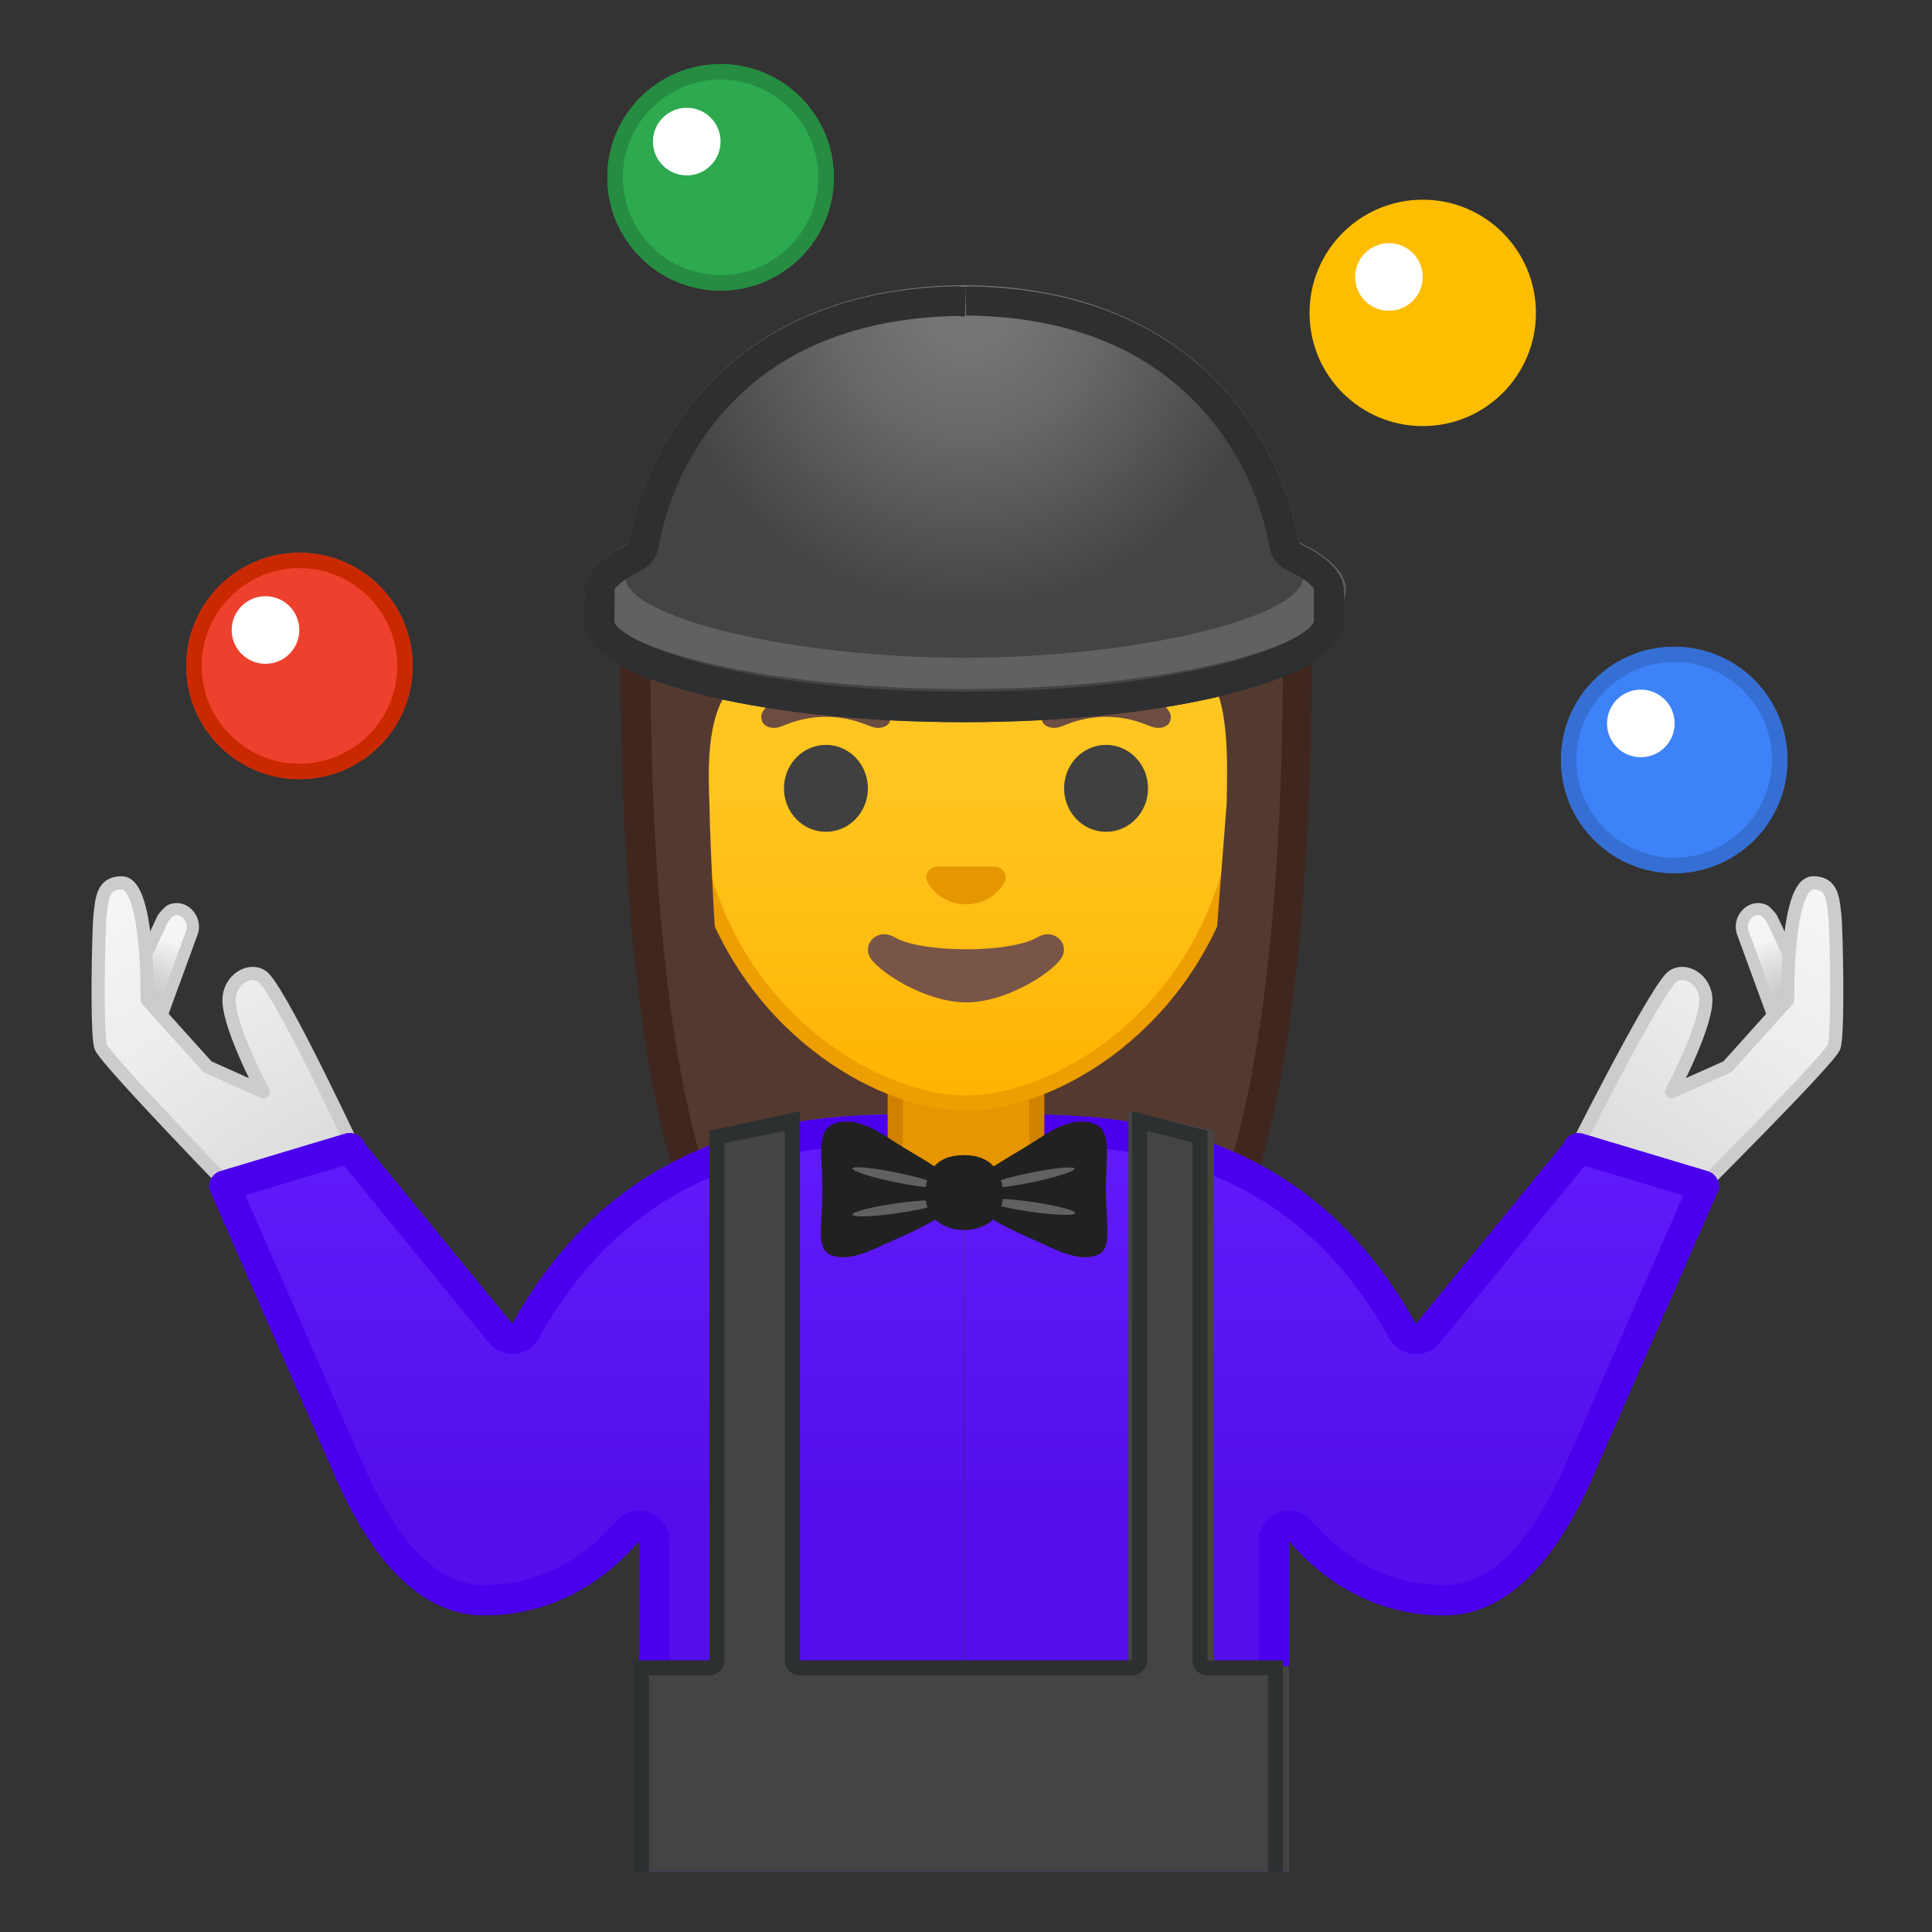 <svg viewBox="0 0 128 128" xmlns="http://www.w3.org/2000/svg" xmlns:xlink="http://www.w3.org/1999/xlink">
  <rect x="0" y="0" width="128" height="128" fill="#333333" stroke="none"/>
  <defs>
    <rect id="f" height="120" width="120" x="4" y="4"/>
  </defs>
  <clipPath id="a">
    <use xlink:href="#f"/>
  </clipPath>
  <g clip-path="url(#a)" stroke="#ccc" stroke-linecap="round" stroke-linejoin="round" stroke-miterlimit="10">
    <radialGradient id="e" cx="210.94" cy="87.616" gradientTransform="matrix(.724 -.516 .55 .773 -82.188 107.88)" gradientUnits="userSpaceOnUse" r="5.097">
      <stop offset=".003" stop-color="#C4C4C4"/>
      <stop offset=".269" stop-color="#CBCBCB"/>
      <stop offset=".653" stop-color="#DEDEDE"/>
      <stop offset="1" stop-color="#F5F5F5"/>
    </radialGradient>
    <path d="m118.17 69.17-2.68-7.32c-0.38-0.88 0.46-1.9 1.35-1.55 0.14 0.05 0.45 0.42 0.54 0.54l3.26 6.95c0.24 0.5 0.08 1.1-0.37 1.42l-0.06 0.05c-0.6 0.41-1.75 0.57-2.04-0.09z" fill="url(#e)" stroke-width=".802"/>
    <linearGradient id="d" gradientUnits="userSpaceOnUse" x1="107.81" x2="120.64" y1="79.981" y2="59.932">
      <stop offset=".001" stop-color="#D9D9D9"/>
      <stop offset=".595" stop-color="#EDEDED"/>
      <stop offset="1" stop-color="#F5F5F5"/>
    </linearGradient>
    <path d="m103.88 77.12s5.35-10.71 6.79-12.29c0.7-0.77 2.15-0.15 2.33 1.17 0.24 1.68-2.25 6.33-2.25 6.33l3.69-1.65 4-4.44s-0.13-7.75 1.69-7.75c1.25 0 1.31 1 1.44 2.25 0.09 0.94 0.24 7.78-0.06 8.62s-9.5 10-9.5 10l-8.13-2.24z" fill="url(#d)" stroke-width=".874"/>
  </g>
  <g clip-path="url(#a)" stroke="#ccc" stroke-linecap="round" stroke-linejoin="round" stroke-miterlimit="10">
    <radialGradient id="c" cx="161.46" cy="54.587" gradientTransform="matrix(-.724 -.516 -.55 .773 156.37 107.88)" gradientUnits="userSpaceOnUse" r="5.097">
      <stop offset=".003" stop-color="#C4C4C4"/>
      <stop offset=".269" stop-color="#CBCBCB"/>
      <stop offset=".653" stop-color="#DEDEDE"/>
      <stop offset="1" stop-color="#F5F5F5"/>
    </radialGradient>
    <path d="m10.01 69.17 2.68-7.32c0.38-0.88-0.46-1.9-1.35-1.55-0.14 0.05-0.45 0.42-0.54 0.54l-3.26 6.95c-0.24 0.5-0.08 1.1 0.37 1.42l0.06 0.05c0.6 0.41 1.75 0.57 2.04-0.09z" fill="url(#c)" stroke-width=".802"/>
    <linearGradient id="n" gradientTransform="matrix(-1 0 0 1 74.18 0)" gradientUnits="userSpaceOnUse" x1="53.999" x2="66.656" y1="79.697" y2="59.921">
      <stop offset=".001" stop-color="#D9D9D9"/>
      <stop offset=".595" stop-color="#EDEDED"/>
      <stop offset="1" stop-color="#F5F5F5"/>
    </linearGradient>
    <path d="m23.88 77s-4.92-10.58-6.36-12.17c-0.7-0.77-2.15-0.15-2.33 1.17-0.24 1.68 2.25 6.33 2.25 6.33l-3.69-1.65-4-4.44s0.13-7.75-1.69-7.75c-1.25 0-1.31 1-1.44 2.25-0.09 0.94-0.24 7.78 0.06 8.62s8.95 9.75 8.95 9.75l8.25-2.11z" fill="url(#n)" stroke-width=".874"/>
  </g>
  <g clip-path="url(#a)">
    <radialGradient id="m" cx="692.97" cy="-105.24" gradientTransform="matrix(.826 0 0 .826 -508.24 101.29)" gradientUnits="userSpaceOnUse" r="32.924">
      <stop offset="0" stop-color="#6D4C41"/>
      <stop offset="1" stop-color="#543930"/>
    </radialGradient>
    <path d="m54.3 86.86c0.01 0-3.81-0.2-5.72-2.85-4.19-5.82-6.5-20.4-6.5-41.06 0-0.94 0.15-9.31 6.05-15.22 3.83-3.84 9.27-5.78 16.19-5.78 6.86 0 12.22 1.92 15.92 5.69 5.57 5.68 5.7 13.71 5.66 15.26 0 20.71-2.31 35.29-6.5 41.11-1.85 2.58-5.47 2.83-5.74 2.85l-9.66-0.01-9.7 0.01z" fill="url(#m)"/>
    <path d="m64.33 22.96c6.58 0 11.74 1.81 15.25 5.39 5.4 5.51 5.42 13.63 5.42 14.54v0.08c0 20.45-2.29 34.82-6.36 40.47-1.54 2.13-4.67 2.41-4.98 2.43l-9.65-0.01-9.64 0.01c-0.35-0.03-3.44-0.31-4.97-2.43-4.07-5.65-6.31-20.02-6.31-40.49 0-0.36 0.04-8.78 5.76-14.5 3.63-3.65 8.84-5.49 15.48-5.49m0-2c-23.42 0-23.24 21.66-23.24 22 0 14.03 1.07 33.84 6.69 41.64 2.23 3.09 6.53 3.26 6.53 3.26l9.69-0.01 9.69 0.01s4.3-0.17 6.53-3.26c5.61-7.8 6.69-27.61 6.69-41.64 0-0.34 0.84-22-22.58-22z" fill="#3F2720"/>
  </g>
  <g clip-path="url(#a)">
    <linearGradient id="l" gradientUnits="userSpaceOnUse" x1="38.874" x2="38.874" y1="66.5" y2="100.51">
      <stop offset="0" stop-color="#651FFF"/>
      <stop offset=".705" stop-color="#5914F2"/>
      <stop offset="1" stop-color="#530EEB"/>
    </linearGradient>
    <path d="m59.67 73.83c-7.84 0-18.84 1.47-25.73 13.88l-9.79-11.96c-0.19-0.53-0.76-0.81-1.3-0.64l-8.26 2.48c-0.51 0.16-0.82 0.68-0.71 1.21 0 0 8.51 19.45 8.53 19.48 1.7 3.73 4.74 8.73 9.64 8.73 5.48 0 8.83-3.21 10.29-4.93v21.91h21.52v-50.39c-4.19 0.08-2.43 0.23-4.19 0.23z" fill="url(#l)"/>
  </g>
  <g clip-path="url(#a)">
    <linearGradient id="k" gradientUnits="userSpaceOnUse" x1="88.881" x2="88.881" y1="66.5" y2="100.51">
      <stop offset="0" stop-color="#651FFF"/>
      <stop offset=".705" stop-color="#5914F2"/>
      <stop offset="1" stop-color="#530EEB"/>
    </linearGradient>
    <path d="m63.88 73.6v50.4h21.52v-21.91c1.46 1.72 4.81 4.93 10.29 4.93 4.9 0 7.94-5.01 9.64-8.73 0.01-0.03 8.53-19.48 8.53-19.48 0.11-0.53-0.2-1.05-0.71-1.21l-8.26-2.48c-0.53-0.17-1.1 0.12-1.3 0.64l-9.79 11.96c-6.89-12.4-17.88-13.88-25.73-13.88-1.74-0.01 0.02-0.16-4.19-0.24z" fill="url(#k)"/>
  </g>
  <g clip-path="url(#a)">
    <path d="m63.88 75.6c2.3 0.04 2.65 0.11 2.8 0.14 0.36 0.07 0.63 0.1 1.41 0.1 7.84 0 17.65 1.46 23.98 12.85 0.32 0.58 0.91 0.96 1.57 1.02 0.06 0.01 0.12 0.01 0.18 0.01 0.6 0 1.17-0.27 1.55-0.73l9.62-11.75 6.53 1.96c-1.84 4.2-7.92 18.09-7.99 18.26-2.29 5.02-4.92 7.56-7.83 7.56-4.28 0-7.13-2.3-8.76-4.23-0.39-0.46-0.95-0.71-1.53-0.71-0.23 0-0.46 0.04-0.69 0.12-0.79 0.29-1.31 1.04-1.31 1.88v19.91h-39.06v-19.91c0-0.84-0.52-1.59-1.31-1.88-0.23-0.08-0.46-0.12-0.69-0.12-0.58 0-1.14 0.25-1.53 0.71-1.64 1.93-4.48 4.23-8.76 4.23-2.9 0-5.54-2.54-7.81-7.54-0.07-0.16-6.17-14.09-8-18.29l6.53-1.97 9.62 11.75c0.38 0.47 0.95 0.73 1.55 0.73 0.06 0 0.12 0 0.18-0.01 0.66-0.06 1.25-0.44 1.57-1.02 6.33-11.39 16.14-12.85 23.98-12.85 0.78 0 1.05-0.03 1.41-0.1 0.14-0.01 0.49-0.08 2.79-0.12m0-2c-4.21 0.08-2.45 0.24-4.21 0.24-7.84 0-18.84 1.47-25.73 13.88l-9.79-11.96c-0.15-0.42-0.55-0.69-0.98-0.69-0.1 0-0.21 0.02-0.31 0.05l-8.26 2.48c-0.51 0.16-0.82 0.68-0.71 1.21 0 0 8.51 19.45 8.53 19.48 1.7 3.73 4.74 8.73 9.64 8.73 5.48 0 8.83-3.21 10.29-4.93v21.91h43.05v-21.91c1.46 1.72 4.81 4.93 10.29 4.93 4.9 0 7.94-5 9.64-8.73 0.01-0.03 8.53-19.48 8.53-19.48 0.11-0.53-0.2-1.05-0.71-1.21l-8.26-2.48c-0.1-0.03-0.21-0.05-0.31-0.05-0.43 0-0.83 0.27-0.98 0.69l-9.79 11.96c-6.89-12.4-17.88-13.88-25.73-13.88-1.75-0.01 0.01-0.16-4.2-0.24z" fill="#4A00ED"/>
  </g>
  <g clip-path="url(#a)">
    <path d="m63.53 79.92c-2.32 0-4.22-1.87-4.22-4.17v-5.2h9.38v5.2c0 2.3-1.89 4.17-4.22 4.17h-0.94z" fill="#E59600"/>
    <path d="m68.19 71.05v4.7c0 2.02-1.67 3.67-3.72 3.67h-0.94c-2.05 0-3.72-1.65-3.72-3.67v-4.7h8.38m1-1h-10.38v5.7c0 2.58 2.11 4.67 4.72 4.67h0.94c2.6 0 4.72-2.09 4.72-4.67v-5.7z" fill="#D18100"/>
    <linearGradient id="j" gradientUnits="userSpaceOnUse" x1="64" x2="64" y1="72.77" y2="28.748">
      <stop offset="0" stop-color="#FFB300"/>
      <stop offset=".102" stop-color="#FFB809"/>
      <stop offset=".371" stop-color="#FFC21A"/>
      <stop offset=".659" stop-color="#FFC825"/>
      <stop offset="1" stop-color="#FFCA28"/>
    </linearGradient>
    <path d="m64 73.09c-1.32 0-2.82-0.28-4.34-0.82-6.5-2.3-14.08-9.36-14.08-21.71 0-16.46 9.93-22.3 18.42-22.3s18.42 5.84 18.42 22.3c0 12.36-7.6 19.43-14.11 21.72-1.5 0.53-3 0.81-4.31 0.81z" fill="url(#j)"/>
    <path d="m64 28.76c8.27 0 17.92 5.71 17.92 21.8 0 12.1-7.42 19.01-13.77 21.24-1.46 0.51-2.89 0.78-4.15 0.78s-2.71-0.27-4.18-0.79c-6.34-2.24-13.75-9.15-13.75-21.24 0.01-16.08 9.66-21.79 17.93-21.79m0-1c-9.83 0-18.92 7.3-18.92 22.8 0 12.44 7.7 19.8 14.41 22.18 1.6 0.57 3.14 0.85 4.51 0.85 1.36 0 2.89-0.28 4.48-0.84 6.71-2.36 14.44-9.73 14.44-22.19 0-15.49-9.09-22.8-18.92-22.8z" fill="#ED9E00"/>
    <defs>
      <path id="i" d="m46.81 69.35-2.3-16.85 0.44-12.54c0-9.68 8.01-15.05 17.69-15.05h2.81c9.68 0 17.59 5.37 17.59 15.05l0.36 12.45-2.21 16.79-34.38 0.15z"/>
    </defs>
    <clipPath id="h">
      <use xlink:href="#i"/>
    </clipPath>
    <g clip-path="url(#h)">
      <radialGradient id="g" cx="841.57" cy="-100.4" gradientTransform="matrix(.796 0 0 .796 -605.92 98.278)" gradientUnits="userSpaceOnUse" r="27.536">
        <stop offset="0" stop-color="#6D4C41"/>
        <stop offset="1" stop-color="#543930"/>
      </radialGradient>
      <path d="m85.64 42.96s0.58-20.32-21.6-20.32-21.68 20.32-21.68 20.32 0.19 25.98 1.83 29.36 4.11 3.26 4.11 3.26-1.16-15.16-1.3-22.3c-0.03-1.67-0.54-7.84 2.94-8.62 12.77-2.87 20-9.64 20-9.64 1.88 4.1 7.76 8.11 9.87 9.63 1.73 1.25 1.49 6.4 1.46 8.59l-1.74 22.31s2.68 0.21 4.37-3.22c1.69-3.45 1.74-29.37 1.74-29.37z" fill="url(#g)"/>
    </g>
    <path d="m66.18 57.47c-0.06-0.02-0.12-0.04-0.18-0.05h-4c-0.06 0.01-0.12 0.02-0.18 0.05-0.36 0.15-0.56 0.52-0.39 0.92s0.97 1.52 2.57 1.52 2.4-1.12 2.57-1.52c0.17-0.39-0.03-0.77-0.39-0.92z" fill="#E59600"/>
    <ellipse cx="54.72" cy="52.23" fill="#404040" rx="2.78" ry="2.88"/>
    <ellipse cx="73.28" cy="52.23" fill="#404040" rx="2.78" ry="2.88"/>
    <path d="m58.85 47.06c-0.53-0.7-1.75-1.72-4.13-1.72s-3.6 1.02-4.13 1.72c-0.23 0.31-0.17 0.67-0.01 0.88 0.15 0.2 0.59 0.39 1.09 0.22 0.49-0.17 1.45-0.66 3.06-0.67 1.61 0.01 2.57 0.51 3.06 0.67 0.49 0.17 0.94-0.02 1.09-0.22 0.15-0.22 0.2-0.57-0.03-0.88z" fill="#6D4C41"/>
    <path d="m77.41 47.06c-0.53-0.7-1.75-1.72-4.13-1.72s-3.6 1.02-4.13 1.72c-0.23 0.31-0.17 0.67-0.01 0.88 0.15 0.2 0.59 0.39 1.09 0.22 0.49-0.17 1.45-0.66 3.06-0.67 1.61 0.01 2.57 0.51 3.06 0.67 0.49 0.17 0.94-0.02 1.09-0.22 0.15-0.22 0.21-0.57-0.03-0.88z" fill="#6D4C41"/>
    <path d="m68.75 62.09c-1.8 1.07-7.69 1.07-9.49 0-1.03-0.61-2.09 0.32-1.66 1.26 0.42 0.92 3.64 3.06 6.42 3.06s5.95-2.14 6.37-3.06c0.43-0.93-0.61-1.87-1.64-1.26z" fill="#795548"/>
  </g>
  <g clip-path="url(#a)">
    <path d="m65.28 77.64c1.17-0.8 2.27-1.38 3.38-2.1 0.89-0.57 2.41-1.63 3.83-1.09 1.2 0.46 0.78 2.1 0.78 4.26 0 2.53 0.43 4-0.53 4.42-1.29 0.57-2.98-0.44-4.39-1.05-0.81-0.35-3.1-1.4-3.49-2.01s-0.37-2.03 0.42-2.43z" fill="#212121"/>
    <ellipse cx="68.34" cy="78.02" fill="#616161" rx="2.96" ry=".32" transform="matrix(.979 -.202 .202 .979 -14.377 15.445)"/>
    <ellipse cx="68.34" cy="80.01" fill="#616161" rx=".33" ry="2.95" transform="matrix(.142 -.99 .99 .142 -20.597 136.25)"/>
    <path d="m62.47 77.64c-1.17-0.8-2.27-1.38-3.38-2.1-0.89-0.57-2.41-1.63-3.83-1.09-1.2 0.46-0.78 2.1-0.78 4.26 0 2.53-0.43 4 0.53 4.42 1.29 0.57 2.98-0.44 4.39-1.05 0.81-0.35 3.1-1.4 3.49-2.01s0.38-2.03-0.42-2.43z" fill="#212121"/>
    <ellipse cx="59.42" cy="78.02" fill="#616161" rx=".32" ry="2.96" transform="matrix(.202 -.979 .979 .202 -29.015 120.42)"/>
    <ellipse cx="59.42" cy="80.01" fill="#616161" rx="2.95" ry=".33" transform="matrix(.99 -.142 .142 .99 -10.794 9.283)"/>
    <path d="m66.45 79.18c0 1.46-1.15 2.31-2.57 2.31s-2.57-0.84-2.57-2.31 0.64-2.65 2.57-2.65c1.85 0 2.57 1.18 2.57 2.65z" fill="#212121"/>
  </g>
  <g clip-path="url(#a)" fill="#444">
    <polygon points="52.99 118.43 47.32 118.43 47.32 74.92 52.99 73.62"/>
    <polygon points="80.43 118.43 74.76 118.43 74.76 73.62 80.43 74.92"/>
  </g>
  <rect clip-path="url(#a)" fill="#444" height="17.61" width="43.05" x="42.35" y="110.39"/>
  <g clip-path="url(#a)">
    <path d="m52 75v35c0 0.55 0.45 1 1 1h22c0.55 0 1-0.45 1-1v-35.09l3 0.78v34.31c0 0.55 0.45 1 1 1h4v16h-41v-16h4c0.55 0 1-0.45 1-1v-34.27l4-0.8m23-1.31v36.38h-22v-36.38l-6 1.3v35.08h-5v18h43v-18h-5v-35.08l-5-1.3z" fill="#2D3030"/>
  </g>
  <ellipse clip-path="url(#a)" cx="64" cy="39.08" fill="#616161" rx="25.17" ry="6.57"/>
  <radialGradient id="b" cx="64.128" cy="20.242" gradientUnits="userSpaceOnUse" r="20.124">
    <stop offset=".132" stop-color="#757575"/>
    <stop offset=".428" stop-color="#686868"/>
    <stop offset=".975" stop-color="#464646"/>
    <stop offset="1" stop-color="#444"/>
  </radialGradient>
  <path clip-path="url(#a)" d="m64.32 18.91s-0.31-0.01-0.44-0.01-0.44 0.01-0.44 0.01c-16.32 0.31-21.66 12.2-22.03 19.28 0 2.77 11.23 5.39 22.47 5.39 11.23 0 22.47-2.62 22.47-5.39-0.37-7.08-5.71-18.98-22.03-19.28z" fill="url(#b)"/>
  <g clip-path="url(#a)">
    <path d="m89.04 41.27c0 3.63-11.27 6.57-25.17 6.57s-25.17-2.94-25.17-6.57c0-0.14 0.04-2.2 0.04-2.2s11.78-4.37 25.13-4.37c13.26 0 25.18 4.19 25.18 4.19s-0.01 2.21-0.01 2.38z" fill="#444"/>
    <ellipse cx="63.88" cy="39.08" fill="#616161" rx="25.17" ry="6.57"/>
    <path d="m64.32 18.91s-0.31-0.01-0.44-0.01-0.44 0.01-0.44 0.01c-16.32 0.31-21.66 12.2-22.03 19.28 0 2.77 11.23 5.39 22.47 5.39 11.23 0 22.47-2.62 22.47-5.39-0.37-7.08-5.71-18.98-22.03-19.28z" fill="url(#b)"/>
  </g>
  <g clip-path="url(#a)">
    <path d="m64 19v1.9s0.3 0.01 0.33 0.01c6.09 0.11 10.97 1.94 14.55 5.42 3.66 3.56 4.86 7.8 5.25 10.01 0.11 0.63 0.51 1.11 1.08 1.39 1.59 0.77 1.83 1.27 1.83 1.27s0.01 0.12 0.01 0.15c0 0.59-0.01 1.81-0.01 2.05-0.5 1.33-8.04 4.62-23.17 4.62-15.12 0-22.66-3.27-23.17-4.6 0-0.24 0.02-1.25 0.03-1.79 0-0.13 0-0.22-0.03-0.34 0.06-0.12 0.41-0.63 1.83-1.33 0.57-0.28 0.98-0.82 1.09-1.45 0.39-2.21 1.6-6.45 5.26-10.01 3.58-3.48 8.48-5.25 14.6-5.37 0 0 0.23 0.04 0.4 0.04h0.05l0.07-2.02m-0.1 0.05h-0.03s-0.02 0-0.03 0c-0.14 0-0.41-0.04-0.41-0.04-14.72 0.28-20.5 9.96-21.77 17.05-1.89 0.92-2.96 1.96-2.96 3.08 0 0.11 0.01 0.22 0.03 0.33-0.01 0.59-0.03 1.75-0.03 1.86 0 3.63 11.27 6.57 25.17 6.57s25.17-2.94 25.17-6.57c0-0.17 0.01-2.38 0.01-2.38s-0.01 0-0.03-0.01c-0.12-1.04-1.17-2.03-2.94-2.89-1.27-7.1-7.05-16.75-21.77-17.03 0.01-0.01-0.26 0.03-0.41 0.03z" fill="#2D2F30"/>
  </g>
  <g clip-path="url(#a)">
    <circle cx="94.26" cy="20.73" fill="#FDBD00" r="7.5"/>
    <circle cx="92.02" cy="18.35" fill="#fff" r="2.24"/>
  </g>
  <g clip-path="url(#a)">
    <circle cx="19.84" cy="44.12" fill="#ED412D" r="7.5"/>
    <circle cx="17.59" cy="41.74" fill="#fff" r="2.24"/>
    <path d="m19.84 37.64c3.57 0 6.48 2.91 6.48 6.48s-2.91 6.48-6.48 6.48-6.48-2.91-6.48-6.48 2.9-6.48 6.48-6.48m0-1.02c-4.14 0-7.5 3.36-7.5 7.5s3.36 7.5 7.5 7.5 7.5-3.36 7.5-7.5-3.36-7.5-7.5-7.5z" fill="#C92800"/>
  </g>
  <g clip-path="url(#a)">
    <circle cx="47.74" cy="11.75" fill="#2DA94F" r="7.5"/>
    <circle cx="45.5" cy="9.38" fill="#fff" r="2.24"/>
    <path d="m47.74 5.27c3.57 0 6.48 2.91 6.48 6.48s-2.91 6.48-6.48 6.48-6.48-2.91-6.48-6.48 2.91-6.48 6.48-6.48m0-1.02c-4.14 0-7.5 3.36-7.5 7.5s3.36 7.5 7.5 7.5 7.5-3.36 7.5-7.5-3.36-7.5-7.5-7.5z" fill="#258C41"/>
  </g>
  <g clip-path="url(#a)">
    <circle cx="110.92" cy="50.35" fill="#3E82F7" r="7.5"/>
    <circle cx="108.71" cy="47.93" fill="#fff" r="2.24"/>
    <path d="m110.92 43.86h0.09c3.57 0.05 6.44 3 6.39 6.57-0.05 3.52-2.96 6.39-6.48 6.39h-0.09c-3.57-0.05-6.44-3-6.39-6.57 0.05-3.52 2.96-6.39 6.48-6.39m0-1.01c-4.09 0-7.44 3.29-7.5 7.39-0.06 4.14 3.25 7.55 7.39 7.61h0.11c4.09 0 7.44-3.29 7.5-7.39 0.06-4.14-3.25-7.55-7.39-7.61h-0.11z" fill="#356FD4"/>
  </g>
</svg>